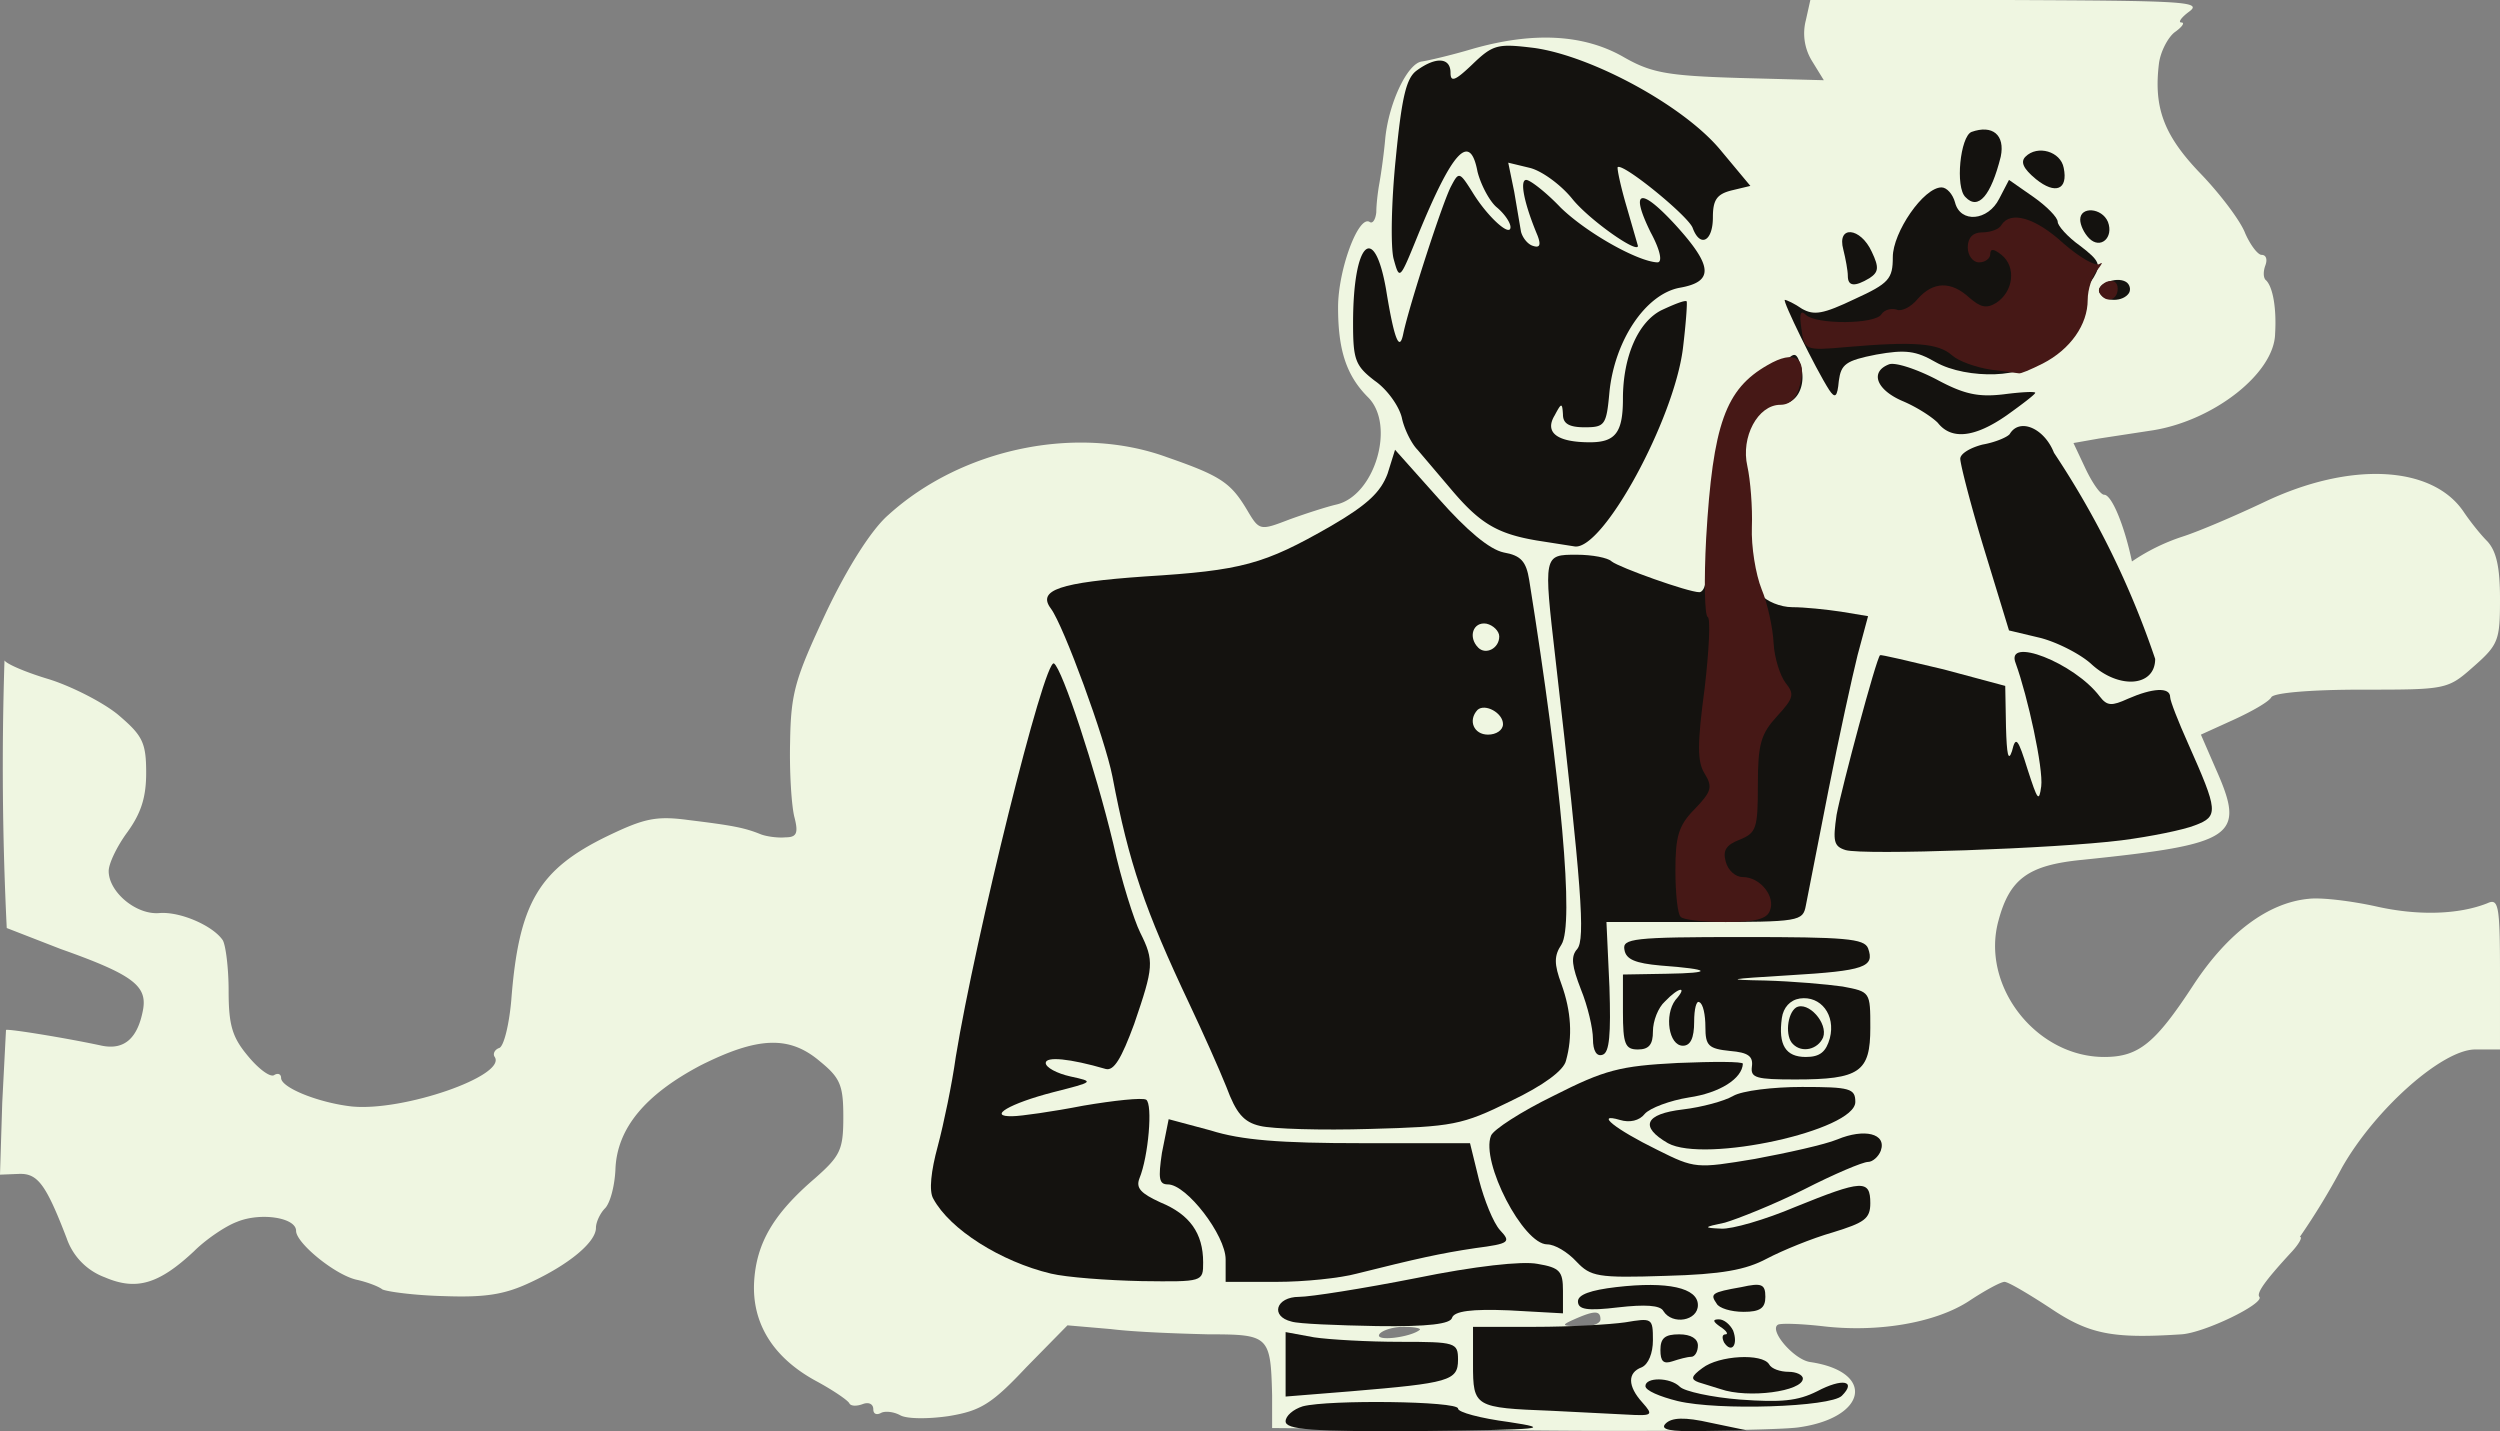<svg xmlns="http://www.w3.org/2000/svg" id="root" viewBox="5 0 3335 1909">
  <rect x="5" y="0" width="3335" height="1909" fill="#808080" stroke="none"/>
  <path fill="#EFF6E1"
    d="M1702 1861c-2-79-4-81-85-81-40-1-98-3-130-7l-58-5-55 56c-46 49-61 58-103 65-27 4-56 4-65-1s-21-6-26-3c-6 3-10 1-10-5 0-7-6-10-14-7s-16 3-18-1-21-17-43-29c-58-31-87-77-84-133 3-51 25-90 81-138 34-30 38-38 38-82 0-42-4-52-31-74-41-35-83-33-159 5-74 39-112 84-114 139-1 22-7 45-14 52-6 6-12 18-12 26 0 19-36 49-88 73-34 16-60 20-115 18-40-1-76-6-82-9-5-4-21-10-35-13-29-7-80-49-80-65 0-18-48-25-79-12-16 6-42 24-57 39-47 44-77 53-119 35a85 85 0 0 1-51-52c-28-73-39-87-64-86l-25 1 3-96 5-97c2-2 82 11 128 21 30 6 48-10 55-49 5-31-14-46-110-80l-72-28a4419 4419 0 0 1-3-357c3 5 29 16 59 25 29 9 71 30 92 47 33 28 38 37 38 78 0 33-7 54-25 79-14 19-25 42-25 52 0 28 37 59 68 56 28-2 71 17 84 36 4 6 8 37 8 68 0 46 5 62 26 87 14 17 30 29 35 25 5-3 9-1 9 4 0 13 50 33 94 38 69 7 207-41 191-66-3-4 0-10 6-12s13-30 16-63c10-130 36-175 129-220 48-23 64-27 108-21 57 7 74 10 96 19 8 3 23 5 33 4 15 0 17-6 12-26-4-14-7-60-6-101 1-67 7-85 48-173 29-61 61-111 83-130 98-89 252-121 372-77 72 25 85 34 107 71 16 27 17 27 56 12 22-8 50-17 63-20 51-12 79-106 42-143-29-29-40-63-40-120 0-50 27-123 42-114 4 3 8-3 9-13 0-10 2-27 4-38s6-38 8-61c5-48 30-100 49-102 7-1 38-8 68-17 81-23 147-19 199 10 38 22 58 26 156 29l113 3-16-26a70 70 0 0 1-8-54l6-27h263c233 1 260 2 243 15-11 8-16 15-11 15s1 6-9 13c-9 7-19 26-21 42-7 58 6 95 55 146 27 28 54 64 60 80 7 16 17 29 22 29 6 0 8 6 5 14s-3 17 1 20c9 9 14 37 12 71-1 53-82 116-163 129l-72 11-34 6 16 34c9 19 20 35 25 35 10 0 27 41 37 89a268 268 0 0 1 67-33c22-7 71-28 109-46 115-55 224-49 266 12 8 12 22 30 32 40 12 13 17 34 17 77 0 55-2 61-35 90-35 31-36 31-150 31-65 0-116 4-120 10-3 6-26 19-50 30l-44 20 20 46c40 90 26 100-178 121-72 7-97 25-112 81-24 87 50 182 141 182 46 0 68-18 119-96 46-70 100-110 154-115 17-2 57 3 89 10 57 13 111 11 149-4 15-7 17 2 17 94v101h-33c-44 0-134 80-178 158a938 938 0 0 1-56 92c4 0-1 9-10 19-37 40-48 56-44 61 7 9-73 48-104 50-92 6-123 0-175-35-29-19-56-35-61-35s-27 12-48 26c-45 29-122 42-196 33-27-3-53-4-58-2-13 7 21 47 43 50 87 13 76 74-15 87-25 4-193 6-374 4l-329-3v-44zm448-36c0-24-2-25-75-25-67 0-75 2-75 19 0 25 12 29 88 30 60 1 62 0 62-24zm-251-51c2-2-7-4-22-4-14 0-29 5-32 10-6 10 42 4 54-6zm241-14c0-12-8-12-35 0-18 8-17 9 8 9 15 1 27-3 27-9zm-572-92c-2-7-21-21-41-31-32-16-37-23-37-52 0-19 5-46 10-61 10-25 9-26-12-20-13 3-58 9-100 13-77 6-78 6-79-18 0-15-6-5-14 26-13 47-13 51 8 73 44 48 130 79 220 81 35 1 48-3 45-11zm251-7c10-6 44-14 75-17 31-4 56-10 56-14l-6-38-6-31-147-4c-80-2-158-7-173-12-27-7-26-6 12 33 30 30 40 48 40 72v33l65-6c36-4 73-11 84-16zm431-25c0-30 4-35 28-39 23-3 22-4-8-6-50-2-144-53-148-80-4-26-3-26-53-1-34 18-39 24-33 43 11 37 44 77 63 77 10 0 26 9 36 20 13 15 31 20 67 20h48v-34zm-258-198c70-34 85-55 66-91-7-13-8-50-4-103 4-46 4-117 0-158l-7-76h-108l3-47 3-48h43c55 0 55-13 0-17l-43-3-3-47-3-48h35c25 0 36-4 36-15 0-8-9-15-20-15s-40-18-64-40l-44-40-72 41c-94 53-148 69-240 69-41 0-85 3-96 6l-22 6 25 61c14 34 29 80 35 102l24 105c17 72 31 109 82 220 19 41 43 95 52 120 22 55 39 61 165 55 76-3 100-9 157-37zm-647 0c17-7 25-19 25-36 0-23 3-24 50-20l50 3 15-44c14-41 13-49-9-125-14-45-27-97-31-116l-18-74-11-38-19 63c-18 61-68 280-83 362-7 41-6 42 31 25zm1039-260 30-153 32-151c6-24-15-34-78-34-31 0-38-4-46-27-7-18-11-22-11-10-1 13-10 17-39 17-40 0-127-25-150-43-20-16-22-6-12 68l20 190c17 184 1 165 135 165 111 0 115-1 119-22zm306-82c0-25-12-46-26-46-10 0-14-14-14-53v-54l-51-11c-28-7-54-10-59-7-4 3-18 41-30 86-18 67-19 83-8 90 7 5 52 9 101 9 68 0 87-3 87-14zm189-17c37-13 37-13 11-67-19-40-23-42-65-42-31 0-47-5-54-17-15-28-18-13-13 65l4 72h43c23 0 56-5 74-11zm-64-261c-33-74-62-128-78-147-8-9-17-24-20-33-6-18-42-25-51-10-3 5 7 47 22 95l27 87 51 15c29 8 54 22 58 30 3 8 8 15 10 15 3 0-6-24-19-52zm-701-144c9-8 21-24 26-35 10-17 7-19-29-19-59 0-71-8-71-45 0-53 9-65 46-65 29 0 34-4 34-23 0-12 11-42 24-67l24-45-39-17c-21-9-39-12-39-7 0 19-75 9-105-15l-29-24-23 72c-12 39-23 79-23 89 0 9-4 17-9 17-12 0 7 59 25 80 8 8 26 30 41 49 51 64 115 88 147 55zm597-227c19-12 38-35 44-51 8-25 7-31-13-44-12-8-22-20-22-26 0-17-140-11-151 6-5 7-9 27-9 45 0 25-5 33-30 42-41 14-38 20 8 14 28-4 47 1 73 16 43 27 58 26 100-2zm-547-257c18 0 45 9 59 20 36 28 55 25 28-4-28-29-151-96-197-106-27-6-37-4-55 16a74 74 0 0 1-55 24c-32 0-44 14-44 48 1 15 2 15 11 0 10-19 89-27 89-9 0 5 23 11 52 13 34 4 56 11 63 22 9 15 10 15 13-4 3-15 11-20 36-20z" />
  <g fill="#14120F">
    <path
      d="M1720 1896c0-7 10-16 23-20 35-9 207-7 207 3 0 5 30 13 68 18 59 9 46 10-115 12-150 1-183-2-183-13zm507 3c8-8 25-9 60-1l48 10-59 1c-44 1-57-2-49-10zm-152-17c-103-4-105-5-105-62v-50h83c45 0 99-3 120-6 36-6 37-6 37 24 0 17-6 32-15 36-19 7-19 25 1 47 15 17 14 18-22 16l-99-5z" />
    <path
      d="M2243 1869c-24-6-43-14-43-20 0-12 33-12 46 1 6 6 42 14 80 17 55 4 77 2 103-11 34-18 53-14 33 6-15 15-165 20-219 7zm-523-49v-43l38 7c20 3 72 6 115 6 74 0 77 1 77 24 0 28-12 31-143 42l-87 7v-43z" />
    <path
      d="m2300 1853-29-9c-11-4-10-8 5-19 22-17 80-20 89-5 3 6 15 10 26 10 10 0 19 4 19 9 0 17-73 27-110 14zm-80-52c0-16 6-21 25-21 16 0 25 6 25 15 0 8-4 15-9 15s-16 3-25 6c-12 4-16 0-16-15zm85-10c-3-6-3-11 2-11 4 0 1-5-7-10-10-7-11-10-2-10 7 0 15 7 19 15 7 19-2 31-12 16zm-577-28c-29-7-21-33 10-33 15 0 85-11 156-25 78-16 142-23 162-19 30 5 34 10 34 36v30l-72-4c-50-2-73 1-76 10-2 8-31 12-100 11-53-1-105-3-114-6zm496-14c-4-8-25-9-60-5-42 5-54 3-54-8 0-9 17-15 51-19 69-8 109 1 109 24 0 21-34 27-46 8zm71-10c-9-13-7-15 33-22 27-6 32-4 32 13 0 15-7 20-29 20-17 0-33-5-36-11zm-888-40c-67-16-135-59-157-100-6-10-3-37 6-70 8-30 19-83 24-119 26-159 118-532 131-525 11 7 55 140 79 240 11 50 28 103 36 119 19 38 18 46-8 122-17 46-27 63-38 60-48-14-80-17-80-8 0 6 15 14 33 18 32 7 32 7-23 21-58 15-89 33-54 32 10 0 53-6 94-14 41-7 79-11 84-8 9 6 3 76-9 105-5 13 2 20 28 32 39 16 57 41 57 80 0 26 0 26-82 25-46-1-100-5-121-10z" />
    <path
      d="M1640 1680c0-32-52-100-77-100-12 0-13-8-8-42l9-45 56 15c41 13 93 17 201 17h145l12 49c7 27 19 57 28 67 15 16 13 18-33 24-47 7-78 14-158 34-22 6-70 11-107 11h-68v-30zm468 3c-12-13-29-23-39-23-32 0-89-110-75-145 3-8 40-32 83-53 69-35 89-40 166-44 48-2 87-2 87 1-1 20-31 39-72 45-25 4-52 14-59 22-7 9-20 12-33 8-34-10-7 12 50 40 50 25 52 25 130 12 43-8 93-19 110-26 36-15 66-8 58 15-3 8-11 15-17 15-7 0-45 16-86 37-40 20-88 39-105 44-29 6-29 7-5 8 14 1 59-12 99-29 89-36 100-37 100-5 0 21-8 26-50 39-28 8-67 24-88 35-28 15-60 21-135 23-91 3-100 1-119-19z" />
    <path
      d="M2230 1525c-38-22-31-39 20-45 25-3 55-11 67-18s53-12 92-12c64 0 71 2 71 20 0 38-201 82-250 55zm-544-23c-22-5-32-17-45-52-10-25-32-74-49-110-60-127-81-188-103-304-10-51-65-201-82-224-19-25 12-35 125-43 130-8 159-16 248-67 50-29 67-46 76-70l10-32 58 65c38 43 68 68 87 72 23 4 30 12 34 37 43 269 60 459 43 486-10 15-10 26 0 53 13 36 15 70 6 102-3 13-30 33-74 54-65 32-77 34-187 37-65 2-131 0-147-4zm324-536c0-15-24-28-34-19-13 14-5 33 14 33 11 0 20-6 20-14zm-5-117c0-7-8-15-17-17-18-3-25 18-11 32 10 10 28 1 28-15zm337 574c2-14-5-19-29-21-29-3-33-7-33-32 0-16-3-31-8-33-4-3-7 9-7 26 0 22-5 32-15 32-19 0-25-41-10-61 17-19 5-18-14 2-9 8-16 26-16 40 0 17-5 24-20 24-17 0-20-7-20-50v-50l58-1c64-1 60-6-8-11-33-3-46-8-48-21-3-15 11-17 158-17 136 0 162 2 167 15 9 25-4 30-105 36-83 5-88 6-32 7 36 1 82 5 103 8 37 7 37 7 37 55 0 59-14 69-100 69-52 0-60-2-58-17zm104-38c8-31-12-57-40-53-13 2-22 12-24 26-5 36 5 52 32 52 19 0 27-7 32-25z" />
    <path
      d="M2397 1393c-11-10-8-41 4-49 16-9 43 21 36 40-7 16-28 21-40 9zm-267-7c0-14-7-44-16-66-12-31-14-44-5-54 11-13 6-82-29-387-16-139-16-139 28-139 21 0 42 4 47 9 10 8 102 41 117 41 4 0 8-7 8-15s7-15 15-15c22 0 29 64 17 155-6 49-7 84-1 89 5 6 9-2 9-21 0-18 5-35 10-38 6-3 10-43 10-88 1-70 3-80 14-64 7 9 26 17 42 17s45 3 65 6l36 6-14 52c-7 28-25 110-39 181l-30 153c-4 21-8 22-135 22h-131l4 87c2 63 0 87-9 90-8 3-13-5-13-21zm195-176c-3-5-15-10-26-10-10 0-19 5-19 10 0 6 12 10 26 10s23-4 19-10zm142-76c-16-5-17-12-12-47 7-37 53-209 58-213 1-1 39 8 85 19l82 22 1 55c1 36 3 47 8 32 5-21 8-17 21 25 13 40 15 44 18 22 3-24-18-120-34-164-15-37 78-1 112 44 10 13 16 13 38 3 32-14 56-16 56-2 0 5 11 33 24 62 40 90 41 97 9 109-15 6-59 15-98 20-87 11-344 20-368 13z" />
    <path
      d="M2795 886c-14-13-45-29-68-35l-42-10-33-108c-18-59-32-114-32-121s14-15 30-19c17-3 33-10 36-14 13-22 46-8 59 25a1172 1172 0 0 1 135 275c0 37-48 41-85 7zm-740-165c-53-9-76-23-114-68l-45-53c-8-8-18-28-21-43-4-16-20-38-36-49-26-20-29-28-29-77 0-108 28-136 44-45 11 68 18 84 23 59 8-38 53-177 64-197 10-19 11-19 28 8 20 33 51 61 51 47 0-6-8-18-19-27-10-9-21-31-25-47-10-53-33-29-80 86-24 59-24 59-32 30-4-16-3-76 3-134 8-82 14-107 28-117 26-19 45-17 45 3 0 13 6 11 29-11 28-27 34-28 83-22 77 11 199 77 248 136l40 48-25 6c-20 5-25 13-25 36 0 32-17 41-27 14-6-16-93-87-100-81-1 2 4 26 12 53l15 52c0 11-64-34-87-62-15-19-41-38-57-42l-29-7 8 39 9 53c2 8 9 17 16 19 9 3 11-1 6-14-18-43-24-74-15-74 5 0 26 16 46 37 35 34 103 72 129 73 7 0 4-16-9-40-28-57-14-61 33-10 50 55 52 76 5 84-45 9-86 70-93 139-4 44-6 47-33 47-21 0-29-5-29-17-1-16-2-16-11 1-14 23 3 36 47 36 34 0 44-13 44-58 0-56 20-102 51-118 17-8 32-14 34-12 1 2-1 30-5 63-12 95-106 268-144 264l-51-8zm535-157c-8-8-28-21-47-29-35-15-44-39-18-49 8-3 36 6 63 20 37 20 56 24 90 20 23-3 42-4 42-2s-17 15-38 30c-43 30-74 33-92 10zm-220-44c0-12 7-28 15-36 13-14 16-14 21 0 9 24 0 50-19 54-12 2-17-3-17-18z" />
    <path
      d="M2445 520c-18-28-63-120-59-120 2 0 13 5 23 12 16 9 28 7 70-13 46-21 51-27 51-56 0-33 41-93 65-93 7 0 15 9 18 20 7 28 44 25 59-5l13-25 33 23c17 12 32 27 32 33 0 5 13 20 30 32 26 20 28 25 18 42-16 25-26 25-55-2l-23-21v34c0 42-15 59-53 59-16 0-26 4-22 10 3 6 22 10 41 10 28 0 35 4 32 18-5 26-89 29-131 5-26-15-40-17-79-10-41 8-47 13-50 35-2 22-5 24-13 12zm361-129c-7-11 22-23 35-15 5 3 7 10 4 15-8 12-32 12-39 0z" />
    <path
      d="M2470 368c0-7-3-23-6-35-9-33 23-30 38 3 10 21 9 27-3 35-20 12-29 11-29-3zm322-50c-7-7-12-18-12-25 0-18 29-16 37 3 8 21-10 37-25 22zm-165-55c-14-13-7-81 8-87 28-10 45 4 39 33-13 52-30 72-47 54zm94-24c-17-14-21-23-14-30 16-16 47-7 51 15 6 29-11 36-37 15z" />
  </g>
  <path fill="#461816"
    d="M2247 1223c-4-3-7-31-7-62 0-45 4-60 26-82 22-23 24-29 13-47-10-16-10-39 0-114 6-51 8-94 4-95-4-2-5-49-2-105 9-153 26-199 82-231 36-21 53-10 43 27-4 17-13 26-26 26-30 0-53 43-44 82 4 18 7 55 6 81s5 63 13 83c8 19 15 52 16 72s9 44 16 53c12 15 11 20-11 44s-26 37-26 92c0 58-2 64-24 73-18 7-23 14-19 29 3 12 13 21 23 21 23 0 44 26 36 45-4 11-20 15-59 15-30 0-57-3-60-7zm413-730c-19-3-42-11-51-19-18-16-49-19-141-11-56 5-56 4-60-25-3-20-1-25 6-18 13 13 93 13 101-1 4-6 13-8 20-6 6 3 19-3 28-14 21-24 45-24 69-2 15 13 23 15 36 7 23-15 27-48 7-64-10-8-15-9-15-1 0 6-7 11-15 11s-15-9-15-20c0-13 7-20 19-20 11 0 23-4 26-10 12-19 45-10 83 25 22 19 43 31 48 27 5-3 3 0-3 8-7 8-13 26-13 40 0 33-23 66-60 85-16 8-30 14-32 13l-38-5zm146-102c-3-5 1-11 9-15 9-3 15 0 15 9 0 16-16 20-24 6z" />
</svg>